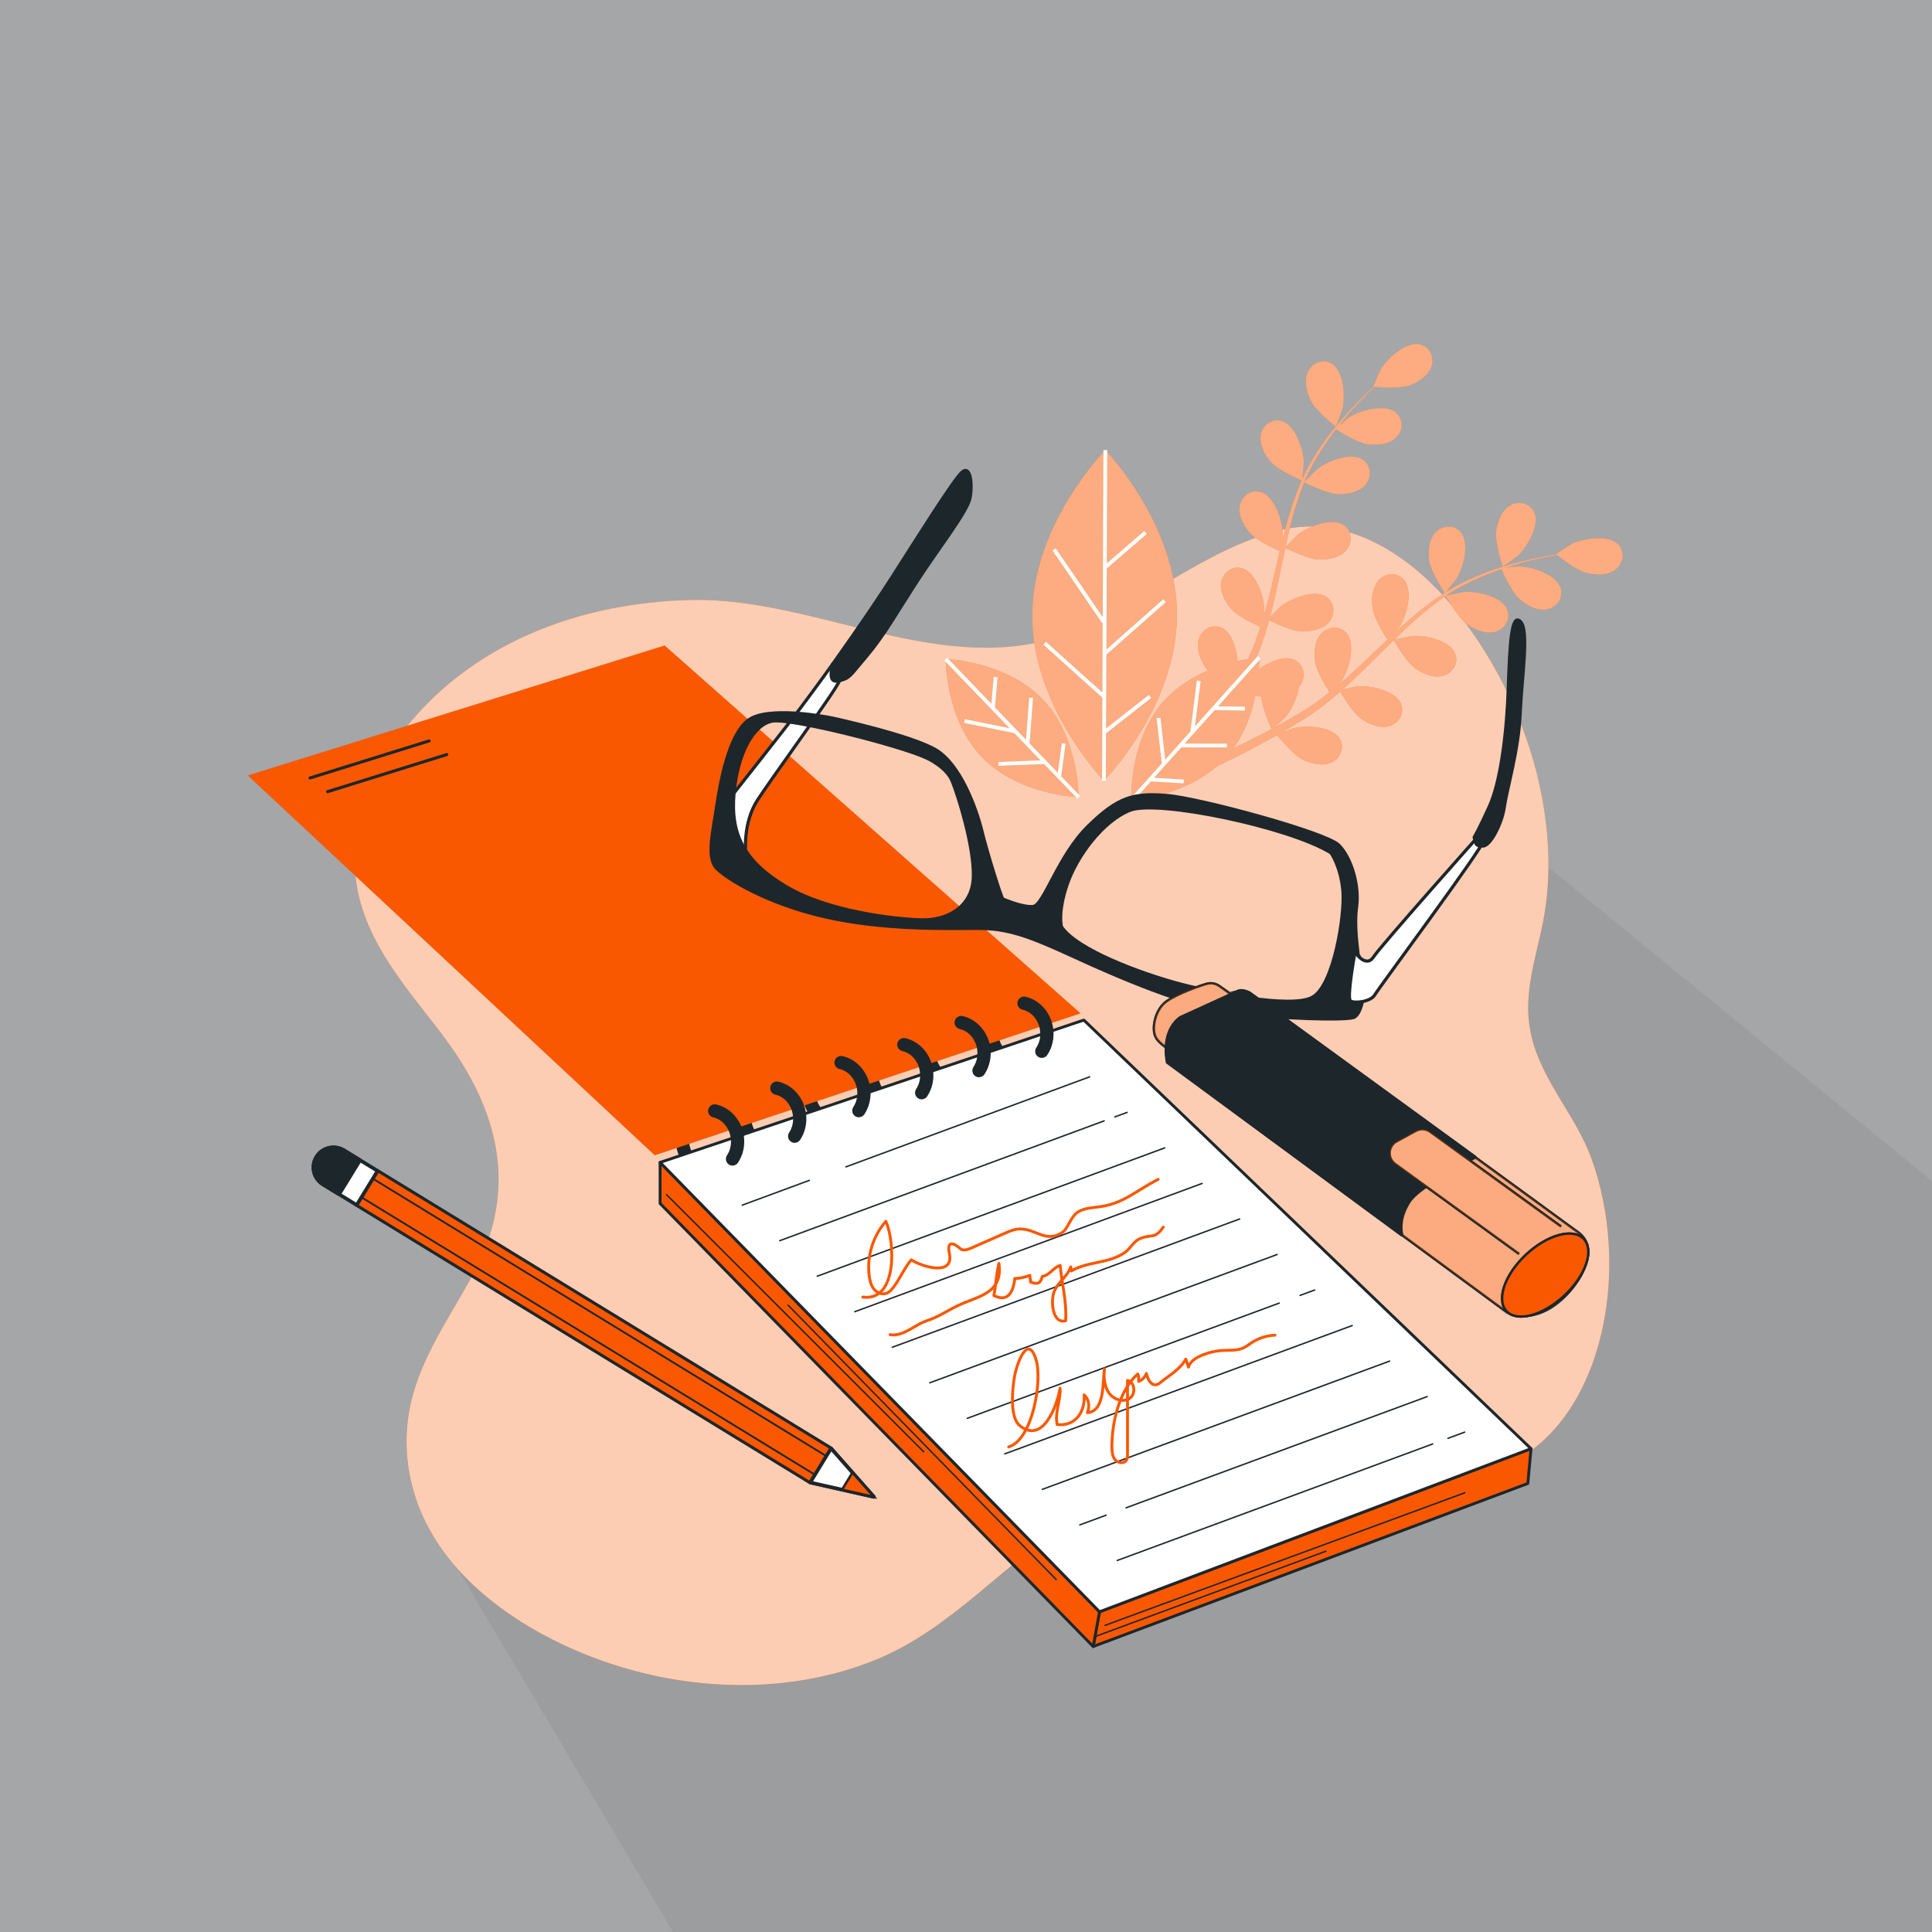 <?xml version="1.0" encoding="UTF-8"?>
<svg xmlns="http://www.w3.org/2000/svg" xmlns:xlink="http://www.w3.org/1999/xlink" viewBox="0 0 768 768">
  <defs>
    <style>
      .cls-1, .cls-2, .cls-3, .cls-4, .cls-5, .cls-6, .cls-7, .cls-8, .cls-9, .cls-10, .cls-11, .cls-12 {
        stroke: #1d262b;
      }

      .cls-1, .cls-2, .cls-4 {
        stroke-miterlimit: 10;
        stroke-width: .95px;
      }

      .cls-1, .cls-3, .cls-5, .cls-8, .cls-13, .cls-14, .cls-11 {
        fill: #fff;
      }

      .cls-2, .cls-4, .cls-15, .cls-16 {
        mix-blend-mode: multiply;
      }

      .cls-2, .cls-4, .cls-17, .cls-18, .cls-10 {
        fill: #f95800;
      }

      .cls-3, .cls-5, .cls-6, .cls-7, .cls-8, .cls-16, .cls-9, .cls-10, .cls-11, .cls-12 {
        stroke-linecap: round;
        stroke-linejoin: round;
      }

      .cls-3, .cls-6 {
        stroke-width: 1.44px;
      }

      .cls-4, .cls-19 {
        opacity: .5;
      }

      .cls-20, .cls-15, .cls-18, .cls-21 {
        isolation: isolate;
      }

      .cls-5, .cls-12 {
        stroke-width: 1.27px;
      }

      .cls-15 {
        fill: #7c7c7e;
        opacity: .22;
      }

      .cls-15, .cls-17, .cls-22, .cls-18, .cls-13, .cls-14, .cls-21, .cls-23 {
        stroke-width: 0px;
      }

      .cls-6, .cls-12, .cls-23 {
        fill: #1d262b;
      }

      .cls-7 {
        stroke-width: 1.21px;
      }

      .cls-7, .cls-22, .cls-16, .cls-9 {
        fill: none;
      }

      .cls-8 {
        stroke-width: .57px;
      }

      .cls-16 {
        stroke: #f95800;
      }

      .cls-16, .cls-10, .cls-11 {
        stroke-width: 1.14px;
      }

      .cls-24 {
        clip-path: url(#clippath);
      }

      .cls-9 {
        stroke-width: .72px;
      }

      .cls-14 {
        opacity: .7;
      }

      .cls-21 {
        fill: #a5a6a8;
      }
    </style>
    <clipPath id="clippath">
      <rect class="cls-22" width="768" height="768"/>
    </clipPath>
  </defs>
  <g class="cls-20">
    <g id="Layer_2" data-name="Layer 2">
      <g id="Layer_1-2" data-name="Layer 1">
        <g class="cls-24">
          <rect class="cls-21" width="768" height="768"/>
          <polygon class="cls-15" points="165.28 595.58 337.15 885.22 790.55 894.71 790.55 487.97 616.09 345.22 540.81 380.6 371.1 461.77 165.28 595.58"/>
          <g>
            <path class="cls-18" d="m608.61,388.45c1.27-7.3,3.32-14.51,4.77-21.94,2.79-14.22,2.7-29.11.61-43.44-4.09-27.98-15.86-54.56-32.01-76.23-17.83-23.92-44.62-43.27-73.47-35.98-29.99,7.57-55.38,30.7-84.54,41.25-49.39,17.87-99.39-14.69-149.17-13.61-42.97.94-88.06,16.36-116.37,54.51-11.56,15.58-19.61,36.6-16.87,57.17,3.34,25.13,21.78,44.25,35.53,62.84,21.08,28.49,29.06,59.47,11.33,92.79-11.99,22.54-28.12,42.46-26.72,70.46,2.24,44.79,43.58,71.84,77.68,83.91,34.63,12.26,73.98,13.58,108.42-.27,30.6-12.31,51.95-39.28,79.76-56.43,25.03-15.44,53.57-21.36,81.89-17.97,29.47,3.53,60.53,9.72,89.01-2.98,27.25-12.15,40.16-44.72,41.17-75.91.51-15.57-1.73-31.33-6.91-45.8-6.32-17.67-20.31-31.45-24.24-50.2-1.6-7.66-1.12-14.96.14-22.17Z"/>
            <path class="cls-14" d="m608.61,388.45c1.27-7.3,3.32-14.51,4.77-21.94,2.79-14.22,2.7-29.11.61-43.44-4.09-27.98-15.86-54.56-32.01-76.23-17.83-23.92-44.62-43.27-73.47-35.98-29.99,7.57-55.38,30.7-84.54,41.25-49.39,17.87-99.39-14.69-149.17-13.61-42.97.94-88.06,16.36-116.37,54.51-11.56,15.58-19.61,36.6-16.87,57.17,3.34,25.13,21.78,44.25,35.53,62.84,21.08,28.49,29.06,59.47,11.33,92.79-11.99,22.54-28.12,42.46-26.72,70.46,2.24,44.79,43.58,71.84,77.68,83.91,34.63,12.26,73.98,13.58,108.42-.27,30.6-12.31,51.95-39.28,79.76-56.43,25.03-15.44,53.57-21.36,81.89-17.97,29.47,3.53,60.53,9.72,89.01-2.98,27.25-12.15,40.16-44.72,41.17-75.91.51-15.57-1.73-31.33-6.91-45.8-6.32-17.67-20.31-31.45-24.24-50.2-1.6-7.66-1.12-14.96.14-22.17Z"/>
          </g>
          <g>
            <g>
              <path class="cls-17" d="m530.97,169.56c.08.06,2.5-6.39,2.61-6.81,1.23-4.91.71-15.13-4.11-18.13-3.47-2.16-7.79-.47-9.51,3.05-1.76,3.6-.53,8.37,1.18,11.75,2,3.96,9.82,10.13,9.83,10.14Z"/>
              <path class="cls-17" d="m643.24,216.39c-3.96-4.06-14.05-2.37-18.58-.12-.39.2-6.17,3.94-6.09,4.01,0,0,.08.06.09.08-1.59.25-3.3.54-5.16.9-3.43.68-7.29,1.49-11.44,2.64-4.15,1.15-8.62,2.51-13.21,4.37-4.6,1.86-9.34,4.05-13.93,6.94-.05.03-.1.07-.15.11,1.08-1.26,3.99-4.89,4.18-5.2,2.7-4.29,5.39-14.15,1.75-18.5-2.62-3.13-7.25-2.87-9.99-.07-2.79,2.87-3.11,7.79-2.54,11.53.64,4.22,5.69,11.97,6.1,12.58-4.35,2.79-8.58,6.01-12.69,9.5-2.35,1.99-4.66,4.07-6.94,6.19.9-1.12,1.7-2.13,1.79-2.28,2.7-4.29,5.39-14.15,1.75-18.5-2.62-3.13-7.25-2.87-9.99-.07-2.79,2.87-3.11,7.79-2.54,11.53.58,3.79,4.75,10.49,5.88,12.24-.87.82-1.74,1.63-2.61,2.45-4.15,3.95-8.28,7.92-12.44,11.68-1.47,1.33-2.96,2.58-4.45,3.84.8-1,1.46-1.84,1.55-1.98,2.7-4.29,5.39-14.15,1.75-18.5-2.62-3.13-7.25-2.87-9.99-.07-2.79,2.87-3.11,7.79-2.54,11.53.55,3.62,4.35,9.83,5.68,11.93-1.57,1.24-3.13,2.49-4.7,3.62-1.09.75-2.09,1.55-3.23,2.24-1.11.71-2.21,1.41-3.3,2.11-2.15,1.26-4.36,2.58-6.49,3.76-1.47.83-2.89,1.6-4.32,2.37,1.48-1.3,4.31-3.92,4.52-4.16,2.2-2.54,4.77-7.52,5.38-12,.33-.37.62-.77.87-1.2,1.99-3.38,1.02-7.91-2.7-9.62-3.91-1.8-9.91.76-14.08,3.73.17-2.88.09-4.66.09-4.66,0,0-.39.03-1.09.1.27-.63.53-1.26.8-1.9.53-1.2.94-2.53,1.42-3.8,1.05-2.98,1.97-6.04,2.84-9.15,1.96.96,8.96,4.27,12.76,4.41,3.78.14,8.63-.74,11.16-3.84,2.48-3.04,2.2-7.67-1.21-9.92-4.74-3.12-14.23.68-18.18,3.86-.25.2-2.82,2.79-4.21,4.24.5-1.87,1.01-3.74,1.46-5.65,1.29-5.52,2.43-11.14,3.58-16.75.35-1.72.73-3.42,1.09-5.13.69.35,8.94,4.46,13.19,4.62,3.78.14,8.63-.74,11.16-3.84,2.48-3.04,2.2-7.67-1.21-9.91-4.74-3.12-14.23.68-18.18,3.86-.3.24-4,3.98-4.9,4.97.81-3.77,1.65-7.51,2.63-11.17,1.34-5.05,2.94-9.93,4.84-14.55.32.16,8.91,4.49,13.26,4.65,3.78.14,8.63-.74,11.16-3.84,2.48-3.04,2.2-7.67-1.21-9.91-4.74-3.12-14.23.68-18.18,3.86-.31.25-4.29,4.27-4.96,5.05.11-.27.2-.57.32-.84,2.09-4.9,4.73-9.38,7.41-13.46,1.55-2.37,3.17-4.55,4.79-6.64,1.52.97,8.49,5.33,12.4,5.9,3.74.55,8.66.21,11.52-2.59,2.79-2.75,3.03-7.38-.11-9.99-4.36-3.62-14.22-.88-18.49,1.84-.23.15-2.43,1.91-4.01,3.22.75-.93,1.5-1.9,2.23-2.78,2.74-3.3,5.45-6.15,7.87-8.66,1.39-1.41,2.67-2.67,3.89-3.83,1.98.18,9.99.79,13.65-.48,3.58-1.23,7.79-3.8,9.03-7.61,1.21-3.73-.71-7.95-4.7-8.81-5.54-1.2-13.03,5.77-15.57,10.15-.22.38-2.97,6.69-2.87,6.71,0,0,.1,0,.12.01-1.19,1.09-2.45,2.28-3.81,3.6-2.48,2.46-5.26,5.26-8.08,8.52-2.83,3.24-5.81,6.85-8.6,10.93-2.81,4.09-5.56,8.53-7.79,13.47-.03.06-.04.12-.07.17.21-1.65.63-6.28.62-6.64-.11-5.06-3.31-14.78-8.75-16.4-3.92-1.17-7.63,1.6-8.37,5.45-.75,3.93,1.7,8.21,4.24,11.02,2.86,3.16,11.35,6.84,12.03,7.13-2.09,4.73-3.85,9.75-5.35,14.92-.86,2.96-1.64,5.97-2.38,8.99.13-1.43.24-2.71.23-2.89-.11-5.06-3.31-14.78-8.75-16.4-3.92-1.17-7.63,1.6-8.37,5.45-.75,3.93,1.7,8.21,4.24,11.02,2.57,2.85,9.75,6.13,11.66,6.97-.27,1.16-.56,2.32-.82,3.49-1.28,5.59-2.53,11.17-3.93,16.61-.49,1.92-1.05,3.78-1.59,5.66.12-1.27.2-2.34.2-2.51-.11-5.06-3.31-14.78-8.75-16.4-3.92-1.17-7.63,1.6-8.37,5.45-.75,3.93,1.7,8.21,4.24,11.02,2.46,2.72,9.05,5.8,11.32,6.81-.62,1.9-1.24,3.8-1.92,5.62-.5,1.23-.89,2.44-1.46,3.65-.52,1.18-1.04,2.34-1.55,3.49-1.2.2-2.6.47-4.15.83-.41-5.1-2.32-11.33-6.21-13.17-3.69-1.74-7.79.43-9.1,4.12-1.34,3.77.44,8.38,2.52,11.53.28.42.63.85,1.04,1.3-6.06,2.58-12.43,6.41-17.52,12.1-14.04,15.69-12.99,39.53-12.99,39.53,0,0,19.91-1.35,34.04-13.57,4.35-2.04,9.96-4.79,16.39-8.23,2.41-1.28,4.96-2.7,7.56-4.18.68.85,6.28,7.78,10,9.66,3.37,1.71,8.15,2.95,11.75,1.19,3.52-1.72,5.21-6.04,3.06-9.51-2.99-4.82-13.21-5.34-18.12-4.11-.29.07-3.35,1.21-5.27,1.96,1.06-.61,2.1-1.19,3.18-1.84,2.15-1.26,4.26-2.57,6.54-3.98,1.07-.72,2.16-1.44,3.26-2.18,1.1-.7,2.18-1.59,3.28-2.38,2.52-1.9,4.98-3.95,7.41-6.07,1.1,1.88,5.12,8.51,8.21,10.72,3.08,2.2,7.61,4.15,11.43,2.95,3.74-1.17,6.07-5.18,4.46-8.94-2.23-5.22-12.25-7.28-17.29-6.81-.31.03-3.9.77-5.85,1.22,1.45-1.28,2.91-2.56,4.34-3.91,4.12-3.89,8.17-7.95,12.23-11.99,1.24-1.24,2.5-2.46,3.75-3.68.39.67,4.99,8.65,8.45,11.13,3.08,2.2,7.61,4.15,11.43,2.95,3.74-1.17,6.07-5.18,4.46-8.94-2.23-5.22-12.25-7.28-17.29-6.81-.38.04-5.53,1.11-6.83,1.45,2.75-2.69,5.52-5.35,8.36-7.87,3.91-3.47,7.93-6.66,12.06-9.46.18.31,4.95,8.66,8.49,11.2,3.08,2.2,7.61,4.15,11.43,2.95,3.74-1.17,6.07-5.18,4.46-8.94-2.23-5.22-12.25-7.28-17.29-6.81-.4.04-5.94,1.19-6.93,1.48.25-.17.48-.36.73-.53,4.45-2.93,9.12-5.22,13.6-7.14,2.6-1.12,5.15-2.05,7.65-2.9.73,1.65,4.14,9.13,7.08,11.76,2.82,2.52,7.11,4.96,11.04,4.19,3.85-.75,6.6-4.48,5.42-8.39-1.64-5.43-11.37-8.58-16.44-8.67-.28,0-3.08.25-5.12.47,1.13-.36,2.3-.76,3.39-1.09,4.1-1.24,7.94-2.13,11.34-2.88,1.94-.41,3.7-.75,5.35-1.05,1.56,1.24,7.9,6.17,11.65,7.13,3.66.94,8.59,1.12,11.73-1.37,3.07-2.44,3.79-7.02.94-9.94Zm-144.65,76.99c-2.96,1.5-5.74,2.86-8.31,4.08,4.85-6.74,7.42-14.43,8.78-20.99.77.18,1.56.34,2.34.49.23,4.27,3.62,11.85,4.07,12.82-2.37,1.27-4.68,2.49-6.88,3.6Z"/>
              <path class="cls-17" d="m603.29,221.02c3.73-3.42,8.94-12.23,6.57-17.38-1.7-3.71-6.23-4.69-9.62-2.7-3.45,2.03-5.06,6.69-5.5,10.45-.52,4.41,2.6,13.87,2.6,13.88.03.1,5.61-3.95,5.93-4.24Z"/>
              <path class="cls-17" d="m439.39,178.91s-28.89,29.31-29.05,65.62c-.16,36.31,28.48,65.87,28.48,65.87,0,0,28.89-29.31,29.05-65.62.16-36.31-28.48-65.87-28.48-65.87Z"/>
              <path class="cls-17" d="m375.92,261.97s-.18,23.86,14.42,39.03c14.6,15.17,38.45,15.9,38.45,15.9,0,0,.18-23.86-14.42-39.03-14.6-15.17-38.45-15.9-38.45-15.9Z"/>
            </g>
            <g class="cls-19">
              <path class="cls-13" d="m530.97,169.56c.08.06,2.5-6.39,2.61-6.81,1.23-4.91.71-15.13-4.11-18.13-3.47-2.16-7.79-.47-9.51,3.05-1.76,3.6-.53,8.37,1.18,11.75,2,3.96,9.82,10.13,9.83,10.14Z"/>
              <path class="cls-13" d="m643.24,216.39c-3.96-4.06-14.05-2.37-18.58-.12-.39.2-6.17,3.94-6.09,4.01,0,0,.08.06.09.08-1.59.25-3.3.54-5.16.9-3.43.68-7.29,1.49-11.44,2.64-4.15,1.15-8.62,2.51-13.21,4.37-4.6,1.86-9.34,4.05-13.93,6.94-.05.03-.1.07-.15.11,1.08-1.26,3.99-4.89,4.18-5.2,2.7-4.29,5.39-14.15,1.75-18.5-2.62-3.13-7.25-2.87-9.99-.07-2.79,2.87-3.11,7.79-2.54,11.53.64,4.22,5.69,11.97,6.1,12.58-4.35,2.79-8.58,6.01-12.69,9.5-2.35,1.99-4.66,4.07-6.94,6.19.9-1.12,1.7-2.13,1.79-2.28,2.7-4.29,5.39-14.15,1.75-18.5-2.62-3.13-7.25-2.87-9.99-.07-2.79,2.87-3.11,7.79-2.54,11.53.58,3.79,4.75,10.49,5.88,12.24-.87.82-1.74,1.63-2.61,2.45-4.15,3.95-8.28,7.92-12.44,11.68-1.47,1.33-2.96,2.58-4.45,3.84.8-1,1.46-1.84,1.55-1.98,2.7-4.29,5.39-14.15,1.75-18.5-2.62-3.13-7.25-2.87-9.99-.07-2.79,2.87-3.11,7.79-2.54,11.53.55,3.62,4.35,9.83,5.68,11.93-1.57,1.24-3.13,2.49-4.7,3.62-1.09.75-2.09,1.55-3.23,2.24-1.11.71-2.21,1.41-3.3,2.11-2.15,1.26-4.36,2.58-6.49,3.76-1.47.83-2.89,1.6-4.32,2.37,1.48-1.3,4.31-3.92,4.52-4.16,2.2-2.54,4.77-7.52,5.38-12,.33-.37.62-.77.87-1.2,1.99-3.38,1.02-7.91-2.7-9.62-3.91-1.8-9.91.76-14.08,3.73.17-2.88.09-4.66.09-4.66,0,0-.39.03-1.09.1.27-.63.53-1.26.8-1.9.53-1.2.94-2.53,1.42-3.8,1.05-2.98,1.97-6.04,2.84-9.15,1.96.96,8.96,4.27,12.76,4.41,3.78.14,8.63-.74,11.16-3.84,2.48-3.04,2.2-7.67-1.21-9.92-4.74-3.12-14.23.68-18.18,3.86-.25.2-2.82,2.79-4.21,4.24.5-1.87,1.01-3.74,1.46-5.65,1.29-5.52,2.43-11.14,3.58-16.75.35-1.72.73-3.42,1.09-5.13.69.35,8.94,4.46,13.19,4.62,3.78.14,8.63-.74,11.16-3.84,2.48-3.04,2.2-7.67-1.21-9.91-4.74-3.12-14.23.68-18.18,3.86-.3.24-4,3.98-4.9,4.97.81-3.77,1.65-7.51,2.63-11.17,1.34-5.05,2.94-9.93,4.84-14.55.32.16,8.91,4.49,13.26,4.65,3.78.14,8.63-.74,11.16-3.84,2.48-3.04,2.2-7.67-1.21-9.91-4.74-3.12-14.23.68-18.18,3.86-.31.25-4.29,4.27-4.96,5.05.11-.27.2-.57.32-.84,2.09-4.9,4.73-9.38,7.41-13.46,1.55-2.37,3.17-4.55,4.79-6.64,1.52.97,8.49,5.33,12.4,5.9,3.74.55,8.66.21,11.52-2.59,2.79-2.75,3.03-7.38-.11-9.99-4.36-3.62-14.22-.88-18.49,1.84-.23.15-2.43,1.91-4.01,3.22.75-.93,1.5-1.9,2.23-2.78,2.74-3.3,5.45-6.15,7.87-8.66,1.39-1.41,2.67-2.67,3.89-3.83,1.98.18,9.99.79,13.65-.48,3.58-1.23,7.79-3.8,9.03-7.61,1.21-3.73-.71-7.95-4.7-8.81-5.54-1.2-13.03,5.77-15.57,10.15-.22.38-2.97,6.69-2.87,6.71,0,0,.1,0,.12.01-1.19,1.09-2.45,2.28-3.81,3.6-2.48,2.46-5.26,5.26-8.08,8.52-2.83,3.24-5.81,6.85-8.6,10.93-2.81,4.09-5.56,8.53-7.79,13.47-.03.06-.04.12-.07.17.21-1.65.63-6.28.62-6.64-.11-5.06-3.31-14.78-8.75-16.4-3.92-1.17-7.63,1.6-8.37,5.45-.75,3.93,1.7,8.21,4.24,11.02,2.86,3.16,11.35,6.84,12.03,7.13-2.09,4.73-3.85,9.75-5.35,14.92-.86,2.96-1.64,5.97-2.38,8.99.13-1.43.24-2.71.23-2.89-.11-5.06-3.31-14.78-8.75-16.4-3.92-1.17-7.63,1.6-8.37,5.45-.75,3.93,1.7,8.21,4.24,11.02,2.57,2.85,9.75,6.13,11.66,6.97-.27,1.16-.56,2.32-.82,3.49-1.28,5.59-2.53,11.17-3.93,16.61-.49,1.92-1.05,3.78-1.59,5.66.12-1.27.2-2.34.2-2.51-.11-5.06-3.31-14.78-8.75-16.4-3.92-1.17-7.63,1.6-8.37,5.45-.75,3.93,1.7,8.21,4.24,11.02,2.46,2.72,9.05,5.8,11.32,6.81-.62,1.9-1.24,3.8-1.92,5.62-.5,1.23-.89,2.44-1.46,3.65-.52,1.18-1.04,2.34-1.55,3.49-1.2.2-2.6.47-4.15.83-.41-5.1-2.32-11.33-6.21-13.17-3.69-1.74-7.79.43-9.1,4.12-1.34,3.77.44,8.38,2.52,11.53.28.42.63.85,1.04,1.3-6.06,2.58-12.43,6.41-17.52,12.1-14.04,15.69-12.99,39.53-12.99,39.53,0,0,19.91-1.35,34.04-13.57,4.35-2.04,9.96-4.79,16.39-8.23,2.41-1.28,4.96-2.7,7.56-4.18.68.85,6.28,7.78,10,9.66,3.37,1.71,8.15,2.95,11.75,1.19,3.52-1.72,5.21-6.04,3.06-9.51-2.99-4.82-13.21-5.34-18.12-4.11-.29.07-3.35,1.21-5.27,1.96,1.06-.61,2.1-1.19,3.18-1.84,2.15-1.26,4.26-2.57,6.54-3.98,1.07-.72,2.16-1.44,3.26-2.18,1.1-.7,2.18-1.59,3.28-2.38,2.52-1.9,4.98-3.95,7.41-6.07,1.1,1.88,5.12,8.51,8.21,10.72,3.08,2.2,7.61,4.15,11.43,2.95,3.74-1.17,6.07-5.18,4.46-8.94-2.23-5.22-12.25-7.28-17.29-6.81-.31.03-3.9.77-5.85,1.22,1.45-1.28,2.91-2.56,4.34-3.91,4.12-3.89,8.17-7.95,12.23-11.99,1.24-1.24,2.5-2.46,3.75-3.68.39.67,4.99,8.65,8.45,11.13,3.08,2.2,7.61,4.15,11.43,2.95,3.74-1.17,6.07-5.18,4.46-8.94-2.23-5.22-12.25-7.28-17.29-6.81-.38.04-5.53,1.11-6.83,1.45,2.75-2.69,5.52-5.35,8.36-7.87,3.91-3.47,7.93-6.66,12.06-9.46.18.31,4.95,8.66,8.49,11.2,3.08,2.2,7.61,4.15,11.43,2.95,3.74-1.17,6.07-5.18,4.46-8.94-2.23-5.22-12.25-7.28-17.29-6.81-.4.04-5.94,1.19-6.93,1.48.25-.17.48-.36.73-.53,4.45-2.93,9.12-5.22,13.6-7.14,2.6-1.12,5.15-2.05,7.65-2.9.73,1.65,4.14,9.13,7.08,11.76,2.82,2.52,7.11,4.96,11.04,4.19,3.85-.75,6.6-4.48,5.42-8.39-1.64-5.43-11.37-8.58-16.44-8.67-.28,0-3.08.25-5.12.47,1.13-.36,2.3-.76,3.39-1.09,4.1-1.24,7.94-2.13,11.34-2.88,1.94-.41,3.7-.75,5.35-1.05,1.56,1.24,7.9,6.17,11.65,7.13,3.66.94,8.59,1.12,11.73-1.37,3.07-2.44,3.79-7.02.94-9.94Zm-144.65,76.99c-2.96,1.5-5.74,2.86-8.31,4.08,4.85-6.74,7.42-14.43,8.78-20.99.77.18,1.56.34,2.34.49.23,4.27,3.62,11.85,4.07,12.82-2.37,1.27-4.68,2.49-6.88,3.6Z"/>
              <path class="cls-13" d="m603.29,221.02c3.73-3.42,8.94-12.23,6.57-17.38-1.7-3.71-6.23-4.69-9.62-2.7-3.45,2.03-5.06,6.69-5.5,10.45-.52,4.41,2.6,13.87,2.6,13.88.03.1,5.61-3.95,5.93-4.24Z"/>
              <path class="cls-13" d="m439.39,178.91s-28.89,29.31-29.05,65.62c-.16,36.31,28.48,65.87,28.48,65.87,0,0,28.89-29.31,29.05-65.62.16-36.31-28.48-65.87-28.48-65.87Z"/>
              <path class="cls-13" d="m375.92,261.97s-.18,23.86,14.42,39.03c14.6,15.17,38.45,15.9,38.45,15.9,0,0,.18-23.86-14.42-39.03-14.6-15.17-38.45-15.9-38.45-15.9Z"/>
            </g>
            <g>
              <polygon class="cls-13" points="457.58 277.45 456.66 276.26 439.67 289.59 439.79 260.24 463.4 239.35 462.41 238.23 439.8 258.23 439.94 226 455.85 212.23 454.86 211.09 439.95 224 440.14 178.92 438.64 178.91 438.36 245.34 419.65 217.98 418.41 218.83 438.22 247.8 438.34 247.72 438.23 275.32 415.79 255.15 414.79 256.27 438.21 277.33 438.22 277.33 438.08 310.4 439.58 310.41 439.66 291.51 457.58 277.45"/>
              <polygon class="cls-13" points="501.1 261.84 499.98 260.83 474.98 288.79 477.26 270.73 475.77 270.54 473.22 290.73 473.24 290.73 463.18 301.98 461.29 285.29 459.79 285.46 461.84 303.48 449.15 317.66 450.27 318.66 457.48 310.61 470.51 311.39 470.6 309.89 458.75 309.18 469.57 297.09 487.71 297.11 487.71 295.61 470.91 295.59 482.81 282.29 494.86 282.43 494.88 280.93 484.14 280.8 501.1 261.84"/>
              <polygon class="cls-13" points="423.59 295.66 422.1 295.45 420.51 307.21 409.26 295.53 410.63 277.44 409.13 277.32 407.86 294.07 395.49 281.22 396.53 269.21 395.03 269.08 394.1 279.78 376.46 261.45 375.38 262.49 401.38 289.51 383.54 285.89 383.24 287.36 403.19 291.41 403.19 291.39 413.65 302.26 396.88 302.9 396.93 304.4 415.05 303.71 428.25 317.42 429.33 316.38 421.83 308.59 423.59 295.66"/>
            </g>
          </g>
          <g>
            <polyline class="cls-10" points="434.56 654.52 607.34 589.7 608.6 575.87 437.08 640.7 434.56 654.52"/>
            <g>
              <path class="cls-23" d="m405.47,425.34c-2.97,0-5.87-1.04-8.31-3.03-2.9-2.35-4.83-5.77-5.42-9.61-.22-1.44.76-2.79,2.2-3.01,1.43-.23,2.79.76,3.01,2.2.39,2.54,1.65,4.79,3.53,6.32,1.81,1.47,3.98,2.1,6.14,1.76,2.15-.33,4.04-1.58,5.32-3.53.8-1.22,2.44-1.55,3.65-.75,1.22.8,1.55,2.44.75,3.65-2.11,3.2-5.28,5.28-8.92,5.84-.65.1-1.3.15-1.95.15Z"/>
              <path class="cls-23" d="m380.52,433.02c-6.67,0-12.63-5.31-13.76-12.64-.22-1.44.76-2.79,2.2-3.01,1.43-.23,2.79.76,3.01,2.2.79,5.15,5.13,8.78,9.67,8.08,2.15-.33,4.04-1.58,5.32-3.53.8-1.22,2.44-1.55,3.65-.75,1.22.8,1.55,2.44.75,3.65-2.11,3.2-5.28,5.28-8.92,5.84-.64.1-1.29.15-1.92.15Z"/>
              <path class="cls-23" d="m357.72,441.81c-2.97,0-5.87-1.04-8.31-3.03-2.9-2.36-4.83-5.77-5.42-9.61-.22-1.44.77-2.79,2.2-3.01,1.44-.23,2.79.76,3.01,2.2.39,2.55,1.65,4.79,3.53,6.32,1.81,1.47,3.99,2.09,6.14,1.76,2.15-.33,4.04-1.58,5.32-3.53.8-1.21,2.44-1.55,3.65-.75,1.22.8,1.55,2.44.75,3.65-2.11,3.2-5.28,5.28-8.92,5.84-.65.1-1.3.15-1.95.15Z"/>
              <path class="cls-23" d="m332.77,448.94c-6.67,0-12.63-5.31-13.76-12.64-.22-1.44.76-2.79,2.2-3.01,1.43-.23,2.79.76,3.01,2.2.79,5.15,5.13,8.78,9.67,8.08,2.15-.33,4.04-1.58,5.32-3.53.8-1.22,2.44-1.55,3.65-.75,1.22.8,1.55,2.44.75,3.65-2.11,3.2-5.28,5.28-8.92,5.84-.64.1-1.29.15-1.92.15Z"/>
              <path class="cls-23" d="m307.25,459.09c-6.67,0-12.63-5.31-13.76-12.64-.22-1.44.76-2.79,2.2-3.01,1.43-.23,2.79.76,3.01,2.2.79,5.15,5.13,8.78,9.67,8.08,2.15-.33,4.04-1.58,5.32-3.53.8-1.21,2.44-1.55,3.65-.75,1.22.8,1.55,2.44.75,3.65-2.11,3.2-5.28,5.27-8.92,5.84-.65.1-1.29.15-1.92.15Z"/>
              <path class="cls-23" d="m282.52,468.15c-2.97,0-5.86-1.04-8.31-3.03-2.9-2.36-4.83-5.77-5.42-9.61-.22-1.44.77-2.79,2.2-3.01,1.44-.22,2.79.76,3.01,2.2.39,2.54,1.65,4.79,3.53,6.32,1.81,1.47,3.99,2.1,6.14,1.76,2.15-.33,4.04-1.58,5.32-3.53.8-1.21,2.44-1.55,3.65-.75,1.22.8,1.55,2.44.75,3.65-2.11,3.2-5.28,5.28-8.92,5.84-.65.1-1.3.15-1.95.15Z"/>
            </g>
            <g>
              <line class="cls-8" x1="439.3" y1="646.09" x2="582.28" y2="593.41"/>
              <line class="cls-8" x1="435.53" y1="650.48" x2="527.09" y2="616.62"/>
              <polyline class="cls-10" points="262.4 462.07 262.4 478.41 434.56 654.52 437.08 640.7 262.4 462.07"/>
              <line class="cls-8" x1="264.96" y1="474.89" x2="367.18" y2="577.11"/>
              <line class="cls-8" x1="313.25" y1="518.79" x2="419.86" y2="627.9"/>
              <polygon class="cls-11" points="262.4 462.07 437.08 640.7 608.6 575.87 430.83 405.5 262.4 462.07"/>
            </g>
            <g>
              <polygon class="cls-18" points="260.26 459.25 98.48 308.25 264.2 256.58 429.55 402.82 260.26 459.25"/>
              <line class="cls-7" x1="123.24" y1="309.26" x2="170.6" y2="294.51"/>
              <line class="cls-7" x1="130.23" y1="314.7" x2="177.59" y2="299.95"/>
            </g>
            <g>
              <path class="cls-23" d="m291.19,463.35c-.5,0-1-.14-1.45-.44-1.22-.8-1.55-2.44-.75-3.65,1.34-2.03,1.86-4.54,1.46-7.09-.61-3.99-3.39-7.2-6.91-7.99-1.42-.32-2.32-1.73-2-3.15.32-1.42,1.74-2.31,3.15-2,5.62,1.26,10.03,6.21,10.97,12.33.59,3.84-.22,7.68-2.28,10.8-.51.77-1.35,1.18-2.2,1.18Z"/>
              <path class="cls-23" d="m315.89,454.3c-.5,0-1-.14-1.45-.44-1.22-.8-1.55-2.44-.75-3.65,1.34-2.03,1.86-4.54,1.46-7.09-.61-3.99-3.39-7.2-6.92-7.99-1.42-.32-2.31-1.73-2-3.15.32-1.42,1.72-2.32,3.15-2,5.62,1.26,10.03,6.22,10.97,12.33.59,3.84-.22,7.68-2.28,10.8-.51.77-1.35,1.18-2.2,1.18Z"/>
              <path class="cls-23" d="m414.14,420.54c-.5,0-1-.14-1.45-.44-1.22-.8-1.55-2.44-.75-3.65,1.34-2.03,1.86-4.54,1.46-7.09-.61-3.99-3.39-7.2-6.91-7.99-1.42-.32-2.31-1.73-2-3.15.32-1.42,1.73-2.31,3.15-2,5.62,1.26,10.03,6.22,10.97,12.33.59,3.84-.21,7.68-2.28,10.8-.51.77-1.35,1.18-2.2,1.18Z"/>
              <path class="cls-23" d="m389.16,428.22c-.5,0-1-.14-1.45-.44-1.22-.8-1.55-2.44-.75-3.65,1.34-2.03,1.86-4.54,1.46-7.09-.61-3.99-3.39-7.2-6.91-7.99-1.42-.32-2.32-1.73-2-3.15.32-1.42,1.74-2.31,3.15-2,5.62,1.26,10.03,6.21,10.97,12.33.59,3.84-.22,7.68-2.28,10.8-.51.77-1.35,1.18-2.2,1.18Z"/>
              <path class="cls-23" d="m366.38,437.01c-.5,0-1-.14-1.45-.44-1.22-.8-1.55-2.44-.75-3.65,1.34-2.03,1.86-4.54,1.46-7.09-.61-3.99-3.39-7.2-6.91-7.99-1.42-.32-2.32-1.73-2-3.15.32-1.42,1.74-2.31,3.15-2,5.62,1.26,10.03,6.21,10.97,12.33.59,3.84-.22,7.68-2.28,10.8-.51.77-1.35,1.18-2.2,1.18Z"/>
              <path class="cls-23" d="m341.41,444.14c-.5,0-1-.14-1.45-.44-1.22-.8-1.55-2.44-.75-3.65,1.34-2.03,1.86-4.54,1.46-7.09-.61-3.99-3.39-7.2-6.91-7.99-1.42-.32-2.32-1.73-2-3.15.32-1.42,1.74-2.31,3.15-2,5.62,1.26,10.03,6.21,10.97,12.33.59,3.84-.22,7.68-2.28,10.8-.51.77-1.35,1.18-2.2,1.18Z"/>
            </g>
            <g>
              <line class="cls-8" x1="575.58" y1="571.75" x2="582.23" y2="569.3"/>
              <line class="cls-8" x1="444.14" y1="620.3" x2="569.53" y2="573.99"/>
              <line class="cls-8" x1="447.65" y1="599.37" x2="567.32" y2="555.17"/>
              <line class="cls-8" x1="429.23" y1="606.17" x2="439.7" y2="602.31"/>
              <line class="cls-8" x1="414.32" y1="592.05" x2="552.42" y2="541.05"/>
              <line class="cls-8" x1="399.41" y1="577.93" x2="537.51" y2="526.93"/>
              <line class="cls-8" x1="516.8" y1="514.94" x2="522.6" y2="512.8"/>
              <line class="cls-8" x1="384.51" y1="563.8" x2="508.52" y2="518"/>
              <line class="cls-8" x1="369.6" y1="549.68" x2="507.69" y2="498.68"/>
              <line class="cls-8" x1="354.69" y1="535.56" x2="492.78" y2="484.56"/>
              <line class="cls-8" x1="339.78" y1="521.43" x2="477.88" y2="470.43"/>
              <line class="cls-8" x1="324.87" y1="507.31" x2="462.97" y2="456.31"/>
              <line class="cls-8" x1="443.17" y1="443.99" x2="448.06" y2="442.19"/>
              <line class="cls-8" x1="309.97" y1="493.19" x2="438.92" y2="445.56"/>
              <line class="cls-8" x1="336.28" y1="463.84" x2="433.15" y2="428.06"/>
              <line class="cls-8" x1="295.06" y1="479.06" x2="321.73" y2="469.21"/>
            </g>
            <g>
              <path class="cls-16" d="m342.96,515.62c13.98,1.82,12.75-22.1,9.2-30.13-5.2,5.88-7.67,14.07-6.61,21.84.25,1.8.7,3.65,1.83,5.07,1.13,1.43,3.08,2.33,4.81,1.78,1.31-.41,2.25-1.53,3.08-2.63,2.58-3.41,4.28-7.63,6.98-10.75,3.74,2.53,17.06,6.86,15.15-2.45-1.06-5.14,1.5-4.55,4.25-2.04,1.13,1.03,2.92.47,4.33-.15,4.51-1.98,9.03-3.97,13.54-5.95,1.77-.78,3.58-1.56,5.51-1.66,6.5-.33,10.75,5.71,17.13,1.45,2.68-1.79,3.33-6.64,6.78-8.47,2.46-1.31,5.33-1.45,8.09-1.81,9.58-1.28,14.48-6.34,23.33-10.92"/>
              <path class="cls-16" d="m353.82,530.55c5.24.88,9.72-3.89,14.34-5.43,5.92-1.97,8.49-4.39,14.18-6.83,7.5-3.22,16.33-4.7,14.76-16.06-1.07,4.04-1.19,8.53-2.02,12.77,6.08,3.02,7.73-2.16,8.35-6.8,2.48-.03,3.73-.48,5.97-1.21-.02.86.27,1.81.25,2.63,2.93,1.18,4.04.37,4.67-2.21,3.23-.61,4.39-3.64,7.12-4.38.7,7.59,2.63,14.23,2.18,21.99-5.19,1.41-5.99-7.58-4.68-11.3,1.39-3.92,5.25-6.02,6.69-10.11.29.49.06,1.08.23,1.62,6.51-3.89,14.9-2.84,21.35-7.4,2.03-1.44,3.47-4.31,5.63-5.31,4.67-2.16,6.07.38,9.57-4.72"/>
              <path class="cls-16" d="m400.96,575.16c9.41-2.76,13.51-26.07,10.89-34.66-3.17-10.38-7.53,1.01-8.54,6.58-.81,4.46-2.11,16.24,2.06,19.63,9.24,7.5,14.83-7.92,16.02-14.87.41,4.36-2.22,9.73-1.15,14.43,7.48.88,11.19-5.35,10.72-11.78,1.93,1.78,2.28,4.37,1.3,7.06,7.15-.5,5.97-12.57,6.8-17.42-.42,3.41-.1,7.38,2.19,10.12,1.9,2.28,5.55,3.28,7.94,1.52,2.39-1.76,1.92-6.39-.99-7,0,9.77,0,19.54,0,29.31,0,.85-.02,1.75-.49,2.45-.96,1.4-3.31,1.07-4.41-.23-1.1-1.3-1.26-3.13-1.29-4.83-.14-9.59,2.82-22.73,10.25-29.28.52,1,.37,1.82.36,2.95,1.42-.54,2.58-1.74,3.08-3.18.49,2.15,1.76,4.87,3.94,4.49.73-.13,1.35-.62,1.92-1.09,3.58-2.94,7.44-4.9,9.83-9.09.35,1.06.7,2.12,1.05,3.18.57-2.04,2.51-3.38,4.42-4.29,2.9-1.37,6.07-2.17,9.27-2.34,2.76-.14,5.65.15,8.15-1.01,1.12-.52,2.1-1.31,3.13-1.99,2.79-1.84,6.07-2.92,9.41-3.08"/>
            </g>
          </g>
          <g>
            <path class="cls-5" d="m289.47,318.15s21.59-27.19,28.89-36.93c7.3-9.74,12.6-17.21,12.6-17.21,0,0,3.9,3.07,2.76,6.57-1.14,3.49-26.87,38.54-32.62,47.49-5.75,8.95-4.9,20.18-4.49,24.05.41,3.87-10.91-8.84-7.13-23.98Z"/>
            <path class="cls-12" d="m330.96,264.01s13.44-18.69,23.41-34.25c9.97-15.57,24.54-38.91,28.01-42.03,3.47-3.12,4.3,5.01,3.17,10.44-1.13,5.43-13.04,20.62-21.09,33.08-8.05,12.45-13.03,21.4-19.95,29.58s-6.53,8.57-10.78,9.76c-4.25,1.19-3.51-3.08-2.76-6.57Z"/>
            <path class="cls-12" d="m284.84,320.89c1.48-10.08,4.85-28.71,12.56-34.57,7.71-5.86,30.99-1.37,32.93-.99,1.94.37,32.6,7.15,41.93,12.9,9.34,5.75,15.65,22.37,18.04,32.04,2.39,9.67,7.53,25.91,8.32,27.07,0,0,7.77,3.44,12.03,3.02,4.26-.42,9.94-20.21,21.87-31.92,11.93-11.7,18.12-13.29,31.3-12.22,13.18,1.07,63.26,14.69,68.33,19.7,5.07,5,8.24,16.22,7.14,24.36-1.11,8.14.5,17.05.51,18.6.01,1.55,4.69,6.56,3.56,10.83-1.13,4.27-1.85,13.57-5.33,14.76-3.48,1.19-29.06.58-48.06-2.01s-45.43-14.03-62.92-22.06c-17.49-8.02-26.04-11.45-38.82-11.37-12.79.08-37.58.64-60.48-4.64-22.9-5.27-38.46-14.86-42.75-19.09-4.29-4.23-1.65-14.33-.16-24.41Zm137.1,47.52c6.26,9.26,31.51,18.39,45.1,22.17,13.59,3.78,46.18,10.54,54.67,5.84,8.49-4.71,12.96-32.63,12.12-42.32s-4.75-15.08-4.75-15.08c-16.73-10.35-69.11-21.24-79.93-16.91-10.82,4.33-21.19,18.35-24.99,29.61-3.8,11.26-2.21,16.68-2.21,16.68Zm-109.38-15.94c16.73,9.96,43.1,12.89,53.56,13.21s20.5-5.17,20.81-17.19c.31-12.01-6.03-32.12-8.39-37.92-2.36-5.8-10.14-9.23-10.14-9.23-10.5-4.97-53.97-15.92-61.32-14.7-7.35,1.21-13.87,12.49-15.31,28.78-1.44,16.28,4.05,27.1,20.78,37.06Z"/>
            <path class="cls-5" d="m538.64,378.49s4.31,6.56,7.37,1.89c3.07-4.67,42.68-49.11,42.68-49.11,0,0,1.55-.4,1.18,2.7-.37,3.1-41.84,58.79-43.38,61.51-1.53,2.72-8.11,3.54-9.67,2.39-1.56-1.15,1.81-19.39,1.81-19.39Z"/>
            <path class="cls-12" d="m585.99,332.84s1.92-3.11,6.12-12.44,6.79-27.56,7.44-46.55c.65-18.99,1.35-30.23,4.86-26.77,3.51,3.46.5,22.1-.14,36.81-.64,14.64-5.23,29.48-6.34,37.24-.84,5.87-5.32,15.15-8.42,15.17s-2.72-.76-3.51-3.46Z"/>
          </g>
          <g>
            <polygon class="cls-3" points="330.33 575.73 347.36 595.01 322.03 589.3 141.79 479.03 150.1 465.45 330.33 575.73"/>
            <polygon class="cls-2" points="330.33 575.73 347.36 595.01 322.03 589.3 141.79 479.03 150.1 465.45 330.33 575.73"/>
            <rect class="cls-9" x="231.72" y="421.73" width="8.68" height="211.29" transform="translate(-336.99 453.49) rotate(-58.54)"/>
            <polygon class="cls-3" points="330.36 575.76 322.07 589.31 347.36 595.01 330.36 575.76"/>
            <polygon class="cls-2" points="334.71 592.16 347.36 595.01 338.86 585.38 334.71 592.16"/>
            <path class="cls-3" d="m125.77,459.89h0c-2.29,3.75-1.11,8.65,2.63,10.94l13.39,8.19,8.31-13.57-13.39-8.19c-3.75-2.29-8.65-1.11-10.94,2.63Z"/>
            <path class="cls-6" d="m125.77,459.89h0c-2.29,3.75-1.11,8.65,2.63,10.94l6.41,3.92,8.31-13.57-6.41-3.92c-3.75-2.29-8.65-1.11-10.94,2.63Z"/>
          </g>
          <g>
            <path class="cls-1" d="m489.43,395.28l-4.74-3.34c-1.49-1.05-3.37-1.35-5.12-.84-4.95,1.46-14.39,5.17-17.16,8.04-3.53,3.64-4.64,10.19-2.94,13.28,1.69,3.09,8.64,7.01,8.64,7.01l29.07-17.69-7.74-6.47Z"/>
            <path class="cls-4" d="m489.43,395.28l-4.74-3.34c-1.49-1.05-3.37-1.35-5.12-.84-4.95,1.46-14.39,5.17-17.16,8.04-3.53,3.64-4.64,10.19-2.94,13.28,1.69,3.09,8.64,7.01,8.64,7.01l29.07-17.69-7.74-6.47Z"/>
            <path class="cls-1" d="m492.45,393.91l-23.07,10.52s-7.77,4.4-5.32,17.86l134.71,99.19s4.68,3.42,13.14.53c8.46-2.88,17.12-12.86,18.99-21.28,1.87-8.42-4-11.08-5.15-12.02s-128.77-93.79-128.77-93.79c0,0-2.38-1.55-4.54-1.01Z"/>
            <path class="cls-4" d="m492.45,393.91l-23.07,10.52s-7.77,4.4-5.32,17.86l134.71,99.19s4.68,3.42,13.14.53c8.46-2.88,17.12-12.86,18.99-21.28,1.87-8.42-4-11.08-5.15-12.02s-128.77-93.79-128.77-93.79c0,0-2.38-1.55-4.54-1.01Z"/>
            <path class="cls-1" d="m621.85,515c-8.48,7.93-18.76,10.71-22.96,6.21s-.74-14.57,7.74-22.49c8.48-7.93,18.76-10.71,22.96-6.21s.74,14.57-7.74,22.49Z"/>
            <path class="cls-2" d="m621.85,515c-8.48,7.93-18.76,10.71-22.96,6.21s-.74-14.57,7.74-22.49c8.48-7.93,18.76-10.71,22.96-6.21s.74,14.57-7.74,22.49Z"/>
            <path class="cls-12" d="m496.98,394.91s-2.38-1.55-4.54-1.01l-23.07,10.52s-7.77,4.4-5.32,17.86l93.15,68.59c-.66-3.16-.54-7.79,3.02-13.29,3.31-5.12,18.14-13.38,26.15-17.59-37.87-27.58-89.4-65.08-89.4-65.08Z"/>
            <path class="cls-1" d="m603.87,498.47l-49.21-35.69c-3.25-2.3-2.96-7.21.53-9.11l7.62-4.16c1.82-.99,4.05-.85,5.73.37l52.02,37.68"/>
            <path class="cls-4" d="m603.87,498.47l-49.21-35.69c-3.25-2.3-2.96-7.21.53-9.11l7.62-4.16c1.82-.99,4.05-.85,5.73.37l52.02,37.68"/>
          </g>
        </g>
      </g>
    </g>
  </g>
</svg>